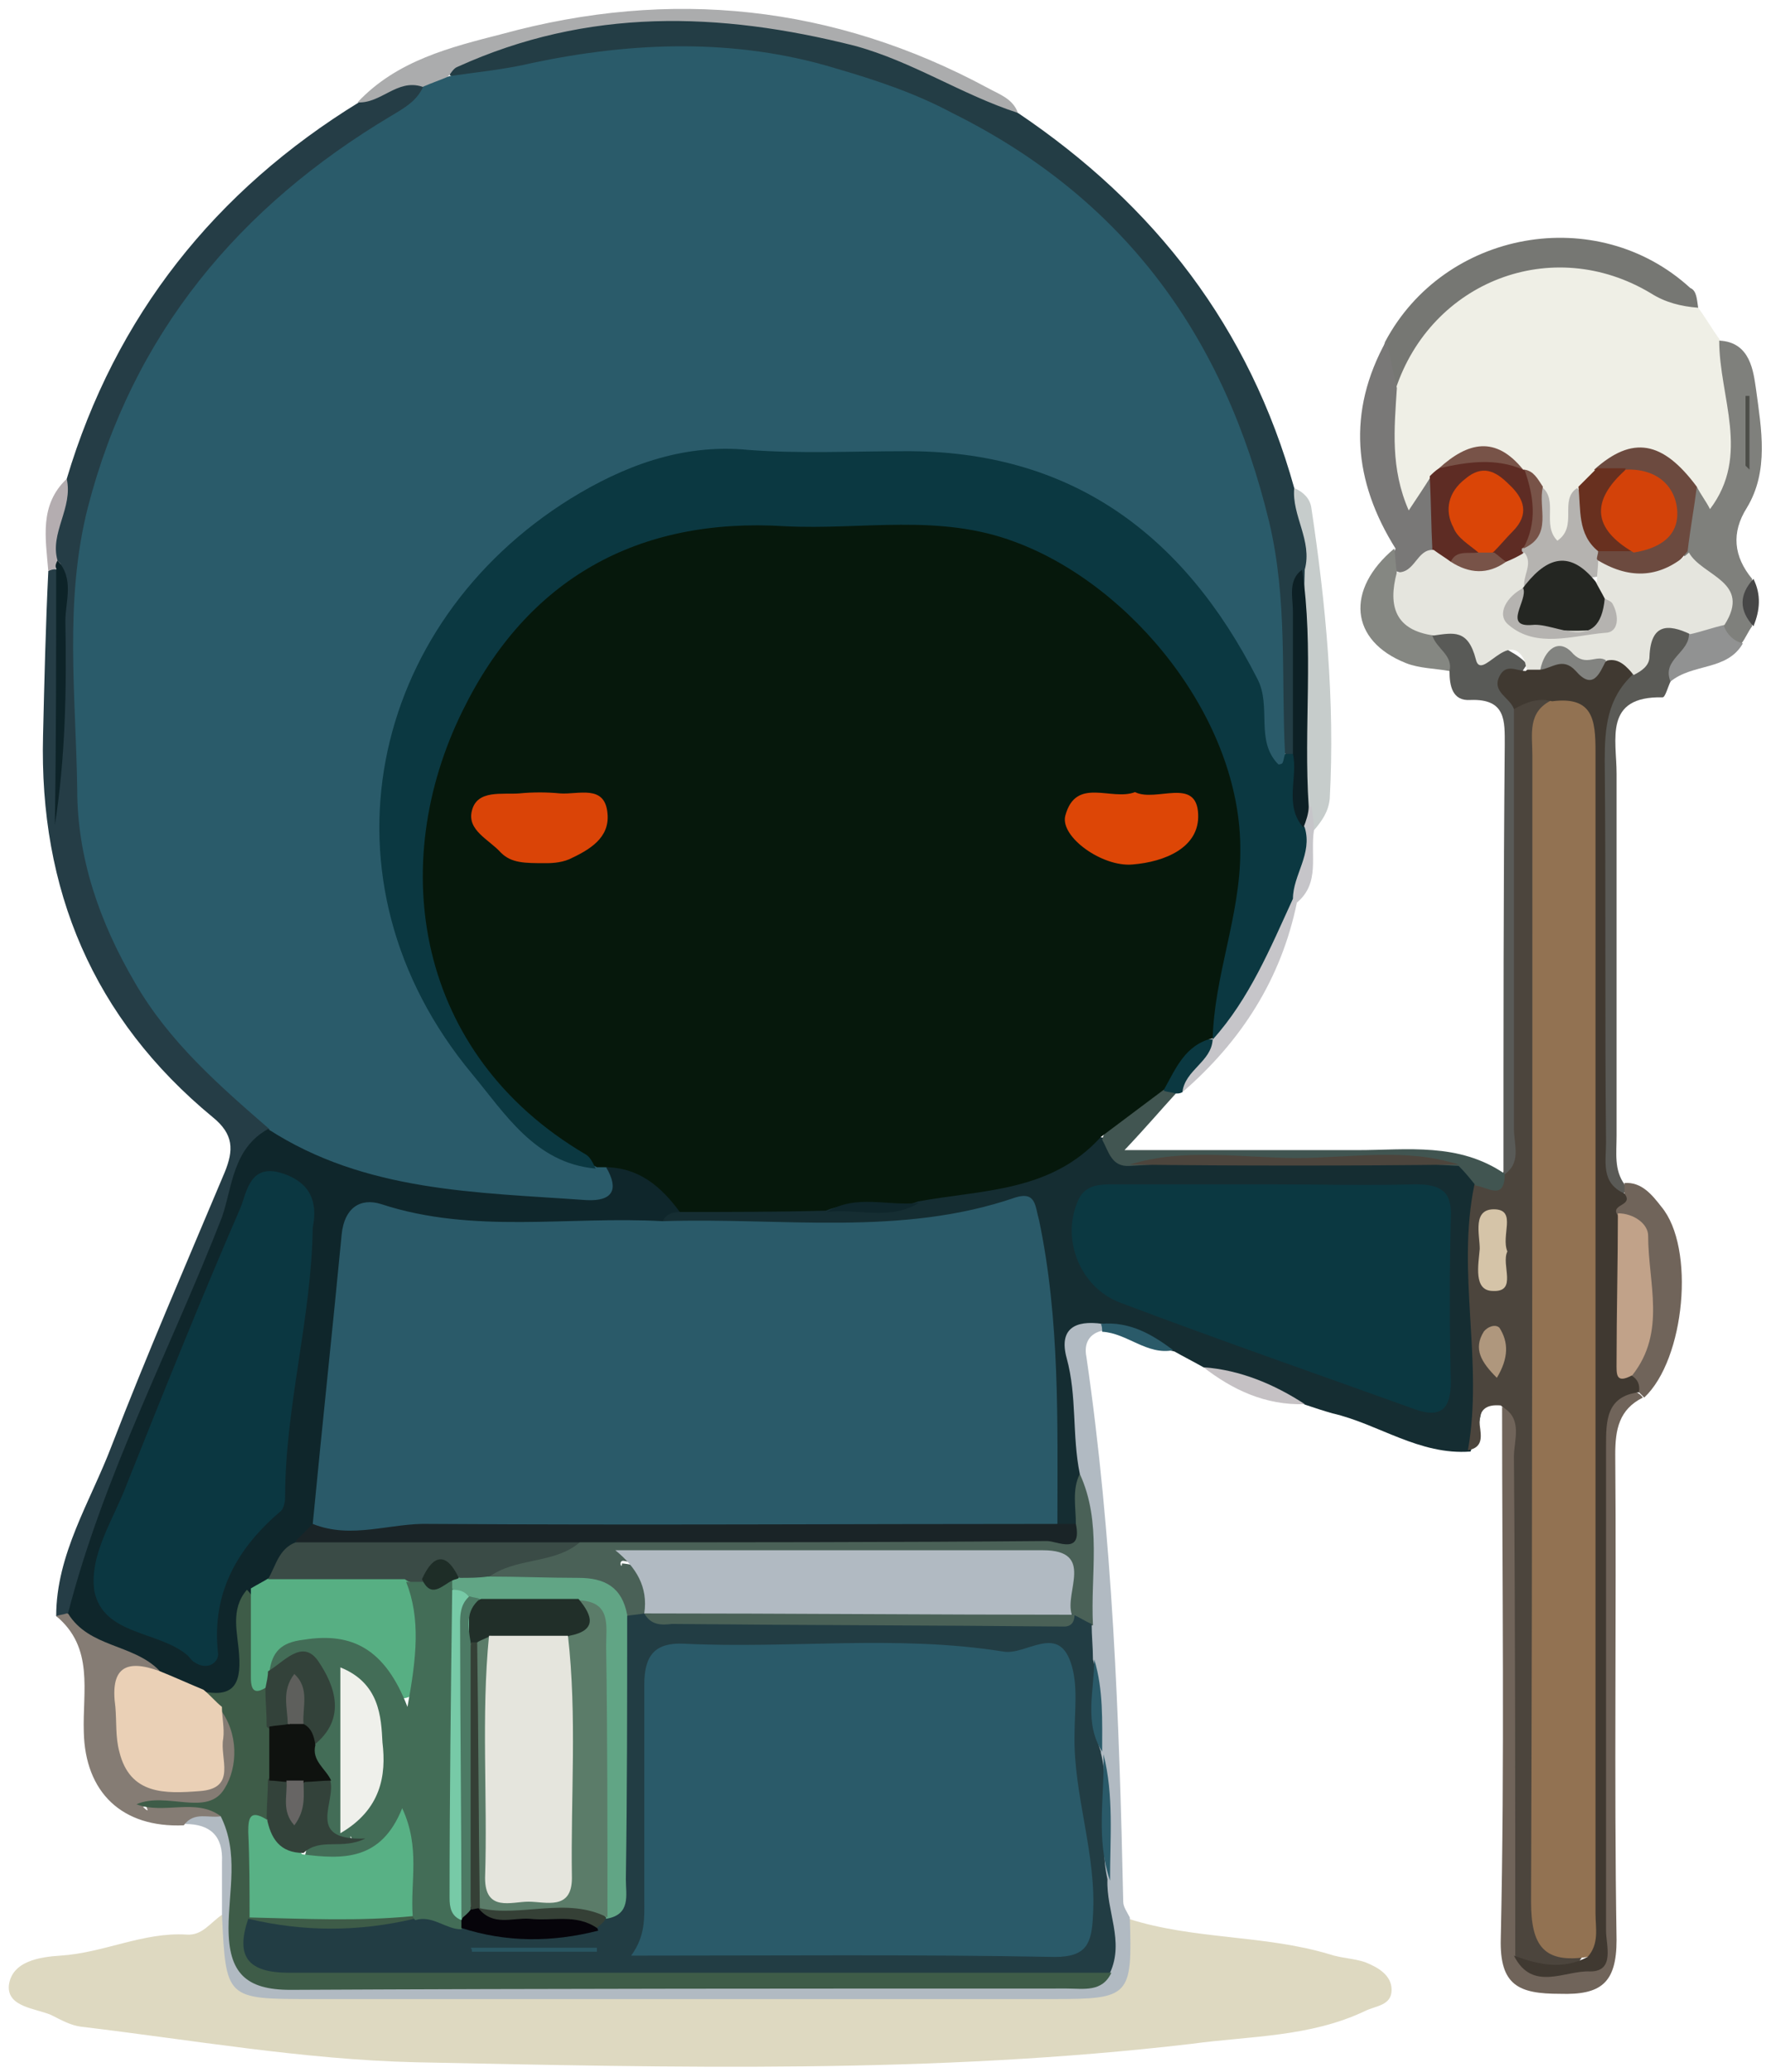 <svg width="168" height="197" viewBox="0 0 168 197" fill="none" xmlns="http://www.w3.org/2000/svg">
<path d="M107.351 182.461C113.609 184.464 120.242 183.963 126.5 185.841C127.627 186.216 128.753 186.216 129.88 186.592C131.131 187.092 132.383 187.843 132.383 189.22C132.383 190.722 130.881 190.722 129.88 191.222C124.623 193.726 118.865 193.601 113.358 194.352C88.827 197.23 64.17 196.604 39.513 196.104C28.874 195.853 18.236 193.976 7.722 192.724C6.721 192.599 5.845 192.099 4.843 191.598C3.342 190.972 0.713 190.847 0.838 188.844C1.089 186.466 3.842 186.091 5.72 185.966C9.85 185.715 13.605 183.713 17.735 183.963C19.237 184.088 19.988 182.837 21.114 182.086C21.24 182.211 21.365 182.336 21.365 182.336C21.991 189.345 26.872 188.844 32.004 188.844C53.656 188.719 75.184 188.594 96.837 188.844C101.969 189.22 106.474 189.095 107.351 182.461Z" fill="#DED9C1"/>
<path d="M161.547 29.263C162.297 30.264 162.923 31.39 163.674 32.392C166.052 37.273 167.054 42.154 164.55 47.286C163.674 49.038 162.548 49.789 161.171 47.786C157.792 43.531 156.79 43.156 152.535 45.283C151.784 45.909 151.158 46.66 150.783 47.536C150.657 47.912 150.532 48.412 150.532 48.788C150.157 50.165 150.407 52.042 148.279 51.917C146.652 51.792 146.652 50.039 146.402 48.788C146.277 48.412 146.277 47.912 146.152 47.536C145.776 46.785 145.401 46.159 144.775 45.659C144.525 45.408 144.149 45.158 143.899 44.908C141.646 43.531 139.518 43.531 137.641 45.408C137.265 45.909 136.89 46.41 136.514 46.91C135.888 47.786 135.263 49.163 134.011 49.038C132.634 48.788 132.259 47.286 132.008 46.034C131.383 43.03 131.383 40.152 132.008 37.148C136.514 23.881 150.532 20.251 161.547 29.263Z" fill="#EFEFE6"/>
<path d="M5.346 153.674C5.346 147.792 8.601 142.785 10.603 137.528C13.983 128.767 17.737 120.131 21.367 111.495C22.243 109.367 22.243 107.865 20.241 106.238C8.851 96.851 3.719 84.585 4.095 69.941C4.22 64.685 4.345 59.428 4.596 54.296C5.221 53.921 5.597 54.171 5.847 54.672C5.847 62.306 5.847 69.941 5.847 75.323C5.597 69.566 6.598 61.556 5.472 53.67C4.47 50.792 5.346 48.163 6.348 45.535C10.979 30.015 20.491 18.125 34.134 9.739C36.136 9.113 37.638 6.485 40.392 7.861C41.143 10.615 38.89 11.366 37.263 12.367C28.752 17.374 21.743 24.007 16.486 32.393C11.354 40.654 8.1 49.54 8.35 59.428C8.476 67.063 7.599 74.698 9.477 82.332C11.604 90.969 16.486 97.852 22.869 103.61C23.995 104.611 25.623 105.362 25.748 107.239C19.49 122.008 12.981 136.652 7.725 151.797C7.474 152.548 7.099 153.049 6.598 153.549C6.223 154.05 5.722 153.925 5.346 153.674Z" fill="#253D46"/>
<path d="M114.485 130.018C113.609 129.517 112.608 129.016 111.731 128.516C109.228 128.015 107.101 126.137 104.347 126.263C101.969 126.388 101.844 128.265 102.344 129.642C103.471 133.272 102.845 137.027 103.346 140.781C103.346 142.283 103.471 143.91 102.344 145.162C101.593 145.538 100.842 145.538 100.217 144.912C98.965 142.909 99.215 140.781 99.215 138.654C99.341 132.27 99.09 126.012 97.964 119.629C97.463 116.5 96.462 115.374 93.082 116.25C84.321 118.503 75.309 117.376 66.298 117.501C65.171 117.501 64.045 117.251 63.044 116.5C62.418 114.748 63.795 114.748 64.671 114.247C69.177 113.621 73.682 113.997 78.188 113.997C81.067 114.122 84.071 114.372 86.95 113.747C93.082 112.495 99.215 111.494 104.597 108.114C106.224 108.365 107.101 110.367 108.978 110.117C118.741 110.242 128.503 109.992 138.266 110.242C139.768 110.367 140.393 111.494 141.144 112.62C140.519 121.131 142.897 129.767 139.893 138.028C135.011 138.403 131.131 135.399 126.751 134.398C125.875 134.148 125.124 133.898 124.373 133.647C120.868 132.521 117.614 131.144 114.485 130.018Z" fill="#152D32"/>
<path d="M96.838 10.739C109.854 19.5 118.866 31.14 123.121 46.41C124.748 48.913 124.373 51.667 124.373 54.42C123.872 60.053 124.999 65.685 123.622 71.192C123.372 71.692 122.996 71.943 122.496 71.943C119.867 69.064 121.119 65.56 121.119 62.431C120.994 51.667 118.115 41.904 112.733 32.642C105.849 20.502 95.336 12.867 82.194 8.486C71.43 4.981 60.416 4.731 49.401 7.735C47.148 8.361 44.77 8.861 42.768 7.109C44.019 4.356 46.773 3.855 49.026 3.354C66.048 -0.901 81.943 1.852 96.838 10.739Z" fill="#233D45"/>
<path d="M139.642 137.904C141.144 129.518 138.516 121.007 140.268 112.622C141.019 111.745 142.521 112.997 143.022 111.495L142.897 111.62C144.023 110.369 143.522 108.867 143.522 107.49C143.648 94.223 143.522 80.956 143.648 67.563C144.524 65.561 145.9 65.06 147.653 66.437C146.526 83.084 147.277 99.73 147.152 116.376C147.027 136.903 147.152 157.554 147.027 178.081C147.027 181.335 147.402 184.089 150.782 185.591C149.155 188.72 146.902 188.72 143.648 185.716C143.397 169.695 143.648 153.674 143.522 137.654C143.522 136.277 144.273 134.775 142.771 133.649C141.395 133.523 140.644 134.024 140.769 135.526C140.894 136.527 141.144 137.654 139.642 137.904Z" fill="#4C453D"/>
<path d="M102.723 140.155C101.972 136.526 102.472 132.771 101.471 129.141C100.72 126.388 102.222 125.511 104.85 125.887C105.226 126.012 105.351 126.137 105.226 126.262C105.101 126.388 105.101 126.513 104.975 126.513C103.599 126.763 103.098 127.764 103.348 129.016C105.852 146.163 106.477 163.435 106.853 180.833C106.853 181.333 107.228 181.834 107.479 182.335C107.729 189.844 107.479 190.095 100.219 190.095C76.689 190.095 53.159 190.095 29.628 190.095C21.493 190.095 21.493 190.095 21.117 182.084C21.117 180.457 21.117 178.705 21.117 177.078C21.242 174.575 19.991 173.448 17.613 173.448C18.364 171.07 19.991 171.696 21.618 172.197C24.246 174.825 22.995 178.204 23.12 181.333C23.37 187.466 23.746 187.967 29.879 187.967C52.908 187.967 75.938 187.967 98.968 187.967C100.72 187.967 102.472 188.217 103.974 187.216C106.477 184.462 103.724 181.459 104.35 178.705C104.224 174.95 104.725 171.195 104.099 167.44C103.974 166.94 103.849 166.564 103.724 166.064C103.223 163.31 103.849 160.431 102.973 157.678C102.723 156.426 102.597 155.3 102.597 154.048C102.347 149.542 103.599 144.786 102.723 140.155Z" fill="#B1BAC2"/>
<path d="M142.894 133.773C144.897 134.9 144.021 136.902 144.021 138.529C144.146 154.3 144.146 170.195 144.146 185.965C145.898 188.343 148.402 187.217 150.529 186.967C152.282 186.716 151.531 184.839 151.531 183.712C151.531 168.568 151.531 153.298 151.531 138.154C151.531 135.651 151.28 132.647 154.91 132.146C155.411 132.271 155.911 132.396 156.287 132.897C154.034 134.023 153.658 135.901 153.658 138.279C153.784 153.674 153.533 169.069 153.784 184.463C153.784 188.594 152.282 189.72 148.402 189.595C144.522 189.595 142.644 188.844 142.769 184.338C143.145 167.316 142.894 150.545 142.894 133.773Z" fill="#70645A"/>
<path d="M161.547 29.263C159.92 29.138 158.418 28.762 157.042 27.886C147.655 22.254 136.14 26.76 132.76 37.023C131.509 35.646 131.258 34.144 131.759 32.517C137.391 21.878 151.91 19.25 160.796 27.386C161.422 27.636 161.422 28.512 161.547 29.263Z" fill="#767773"/>
<path d="M21.113 172.698C19.861 172.948 18.485 172.197 17.483 173.574C11.601 173.824 8.096 170.445 7.971 164.687C7.846 160.807 8.972 156.677 5.343 153.673C5.718 153.548 5.968 153.548 6.344 153.423C9.223 153.798 11.35 156.051 14.229 156.802C14.98 157.053 15.481 157.929 15.105 158.93C11.726 160.557 10.85 164.938 13.353 167.566C14.73 168.943 16.357 169.193 18.109 168.818C19.986 168.442 19.861 166.94 20.112 165.438C20.362 164.187 19.736 162.434 21.864 162.184C23.992 164.938 24.117 168.192 22.239 170.57C20.362 172.823 16.857 170.695 13.603 171.822C13.603 171.822 14.229 172.447 13.979 171.947C13.854 171.696 13.979 171.571 14.229 171.571C16.607 171.947 19.11 170.32 21.113 172.698Z" fill="#857C74"/>
<path d="M96.839 10.739C91.457 8.987 86.826 5.858 81.319 4.356C68.427 1.102 55.911 0.726 43.52 6.359C43.145 6.484 42.895 6.984 42.644 7.235C42.519 9.237 41.267 8.612 40.141 8.236C37.763 7.485 36.261 9.863 34.008 9.738C37.763 5.733 42.895 4.481 47.776 3.23C63.797 -1.151 79.317 0.476 93.96 8.361C95.087 8.987 96.338 9.363 96.839 10.739Z" fill="#ABACAD"/>
<path d="M161.421 46.285C161.796 47.036 162.297 47.662 162.672 48.413C166.552 43.281 163.549 37.774 163.549 32.392C166.552 32.517 166.803 35.396 167.053 37.023C167.554 40.778 168.305 44.783 166.177 48.288C164.675 50.666 164.925 52.919 166.678 55.047C166.552 56.548 166.552 58.05 166.678 59.552C166.302 60.053 166.052 60.679 165.676 61.179C164.299 61.555 163.799 60.679 163.423 59.678C164.299 56.173 160.67 54.671 159.794 51.917C159.794 49.915 160.044 47.912 161.421 46.285Z" fill="#7F807C"/>
<path d="M131.884 32.392C132.26 33.894 132.51 35.396 132.886 36.898C132.635 40.778 132.26 44.533 134.012 48.538C134.763 47.412 135.514 46.285 136.14 45.284C138.142 47.286 137.517 49.665 137.016 52.043C136.015 53.545 135.013 55.172 132.76 54.296C132.26 53.545 132.385 52.919 132.76 52.168C128.755 45.785 128.129 39.151 131.884 32.392Z" fill="#797877"/>
<path d="M144.024 67.313C144.024 80.705 144.024 93.972 144.024 107.364C144.024 108.866 144.775 110.618 143.023 111.745C143.023 98.102 143.023 84.46 143.148 70.817C143.148 68.564 143.273 66.436 139.894 66.562C138.142 66.687 137.891 65.185 137.891 63.808C137.141 62.682 135.388 61.931 136.139 60.053C138.517 59.678 143.899 61.43 145.276 63.182C144.275 64.434 144.15 65.811 144.024 67.313Z" fill="#595A57"/>
<path d="M158.917 64.809C158.667 65.31 158.417 66.311 158.166 66.311C152.534 66.186 153.786 70.316 153.786 73.57C153.786 85.085 153.786 96.475 153.786 107.99C153.786 109.617 153.535 111.244 154.537 112.621C154.787 113.246 154.537 113.622 153.911 113.747C151.658 112.996 151.533 110.994 151.533 109.116C151.408 96.099 151.533 83.083 151.533 70.191C151.533 67.688 152.409 65.685 154.036 63.933C154.787 62.932 155.413 61.805 156.038 60.804C157.29 58.551 158.792 58.175 160.669 60.053C162.046 62.181 159.418 63.057 158.917 64.809Z" fill="#5A5A56"/>
<path d="M143.147 111.62C143.147 114.248 141.519 112.872 140.393 112.747C139.892 112.121 139.392 111.495 138.766 110.869C128.378 110.243 117.864 110.243 107.476 110.869C105.723 110.994 105.473 109.492 104.847 108.366C105.723 105.362 108.477 104.736 110.73 103.485C111.105 103.485 111.481 103.735 111.856 103.985C110.479 105.487 109.103 107.114 106.975 109.367C114.86 109.367 121.994 109.367 129.128 109.367C133.885 109.367 138.766 108.616 143.147 111.62Z" fill="#415551"/>
<path d="M154.537 113.497C154.537 113.121 154.537 112.871 154.537 112.495C156.164 112.37 157.166 113.622 158.042 114.748C161.296 118.628 160.295 129.267 156.415 132.897C156.289 132.772 156.164 132.646 155.914 132.396C155.288 131.77 154.913 131.145 155.038 130.143C156.039 125.387 157.541 120.631 154.037 116.125C152.785 114.999 153.911 114.248 154.537 113.497Z" fill="#70645A"/>
<path d="M124.122 54.169C124.873 51.416 122.87 49.038 123.121 46.409C123.997 46.785 124.623 47.411 124.748 48.287C126.125 57.424 127.001 66.686 126.5 75.948C126.375 77.199 125.749 78.075 124.998 78.951C124.247 78.451 123.872 77.7 123.746 76.824C124.122 69.314 123.872 61.679 124.122 54.169Z" fill="#C6CCCB"/>
<path d="M136.26 60.43C136.635 61.681 138.262 62.307 137.887 63.809C136.51 63.559 135.008 63.559 133.756 63.058C128.374 60.93 127.999 56.049 132.63 52.169C132.755 52.92 132.755 53.671 132.88 54.422C133.381 56.8 134.382 58.928 136.26 60.43Z" fill="#858782"/>
<path d="M123.373 85.837C121.871 93.096 118.117 98.979 112.484 103.86C111.358 101.482 113.861 100.481 114.487 98.854C114.737 98.478 114.862 98.228 115.113 97.852C117.991 93.972 119.744 89.466 122.372 85.587C122.873 85.336 123.123 85.461 123.373 85.837Z" fill="#C6C5C9"/>
<path d="M158.917 64.809C158.041 62.682 160.795 62.056 160.67 60.178C161.546 59.177 162.547 58.551 163.924 59.302C164.174 60.178 164.8 60.929 165.801 61.18C164.299 63.808 161.045 63.057 158.917 64.809Z" fill="#919292"/>
<path d="M114.486 130.017C117.99 130.268 121.244 131.644 124.123 133.522C120.368 133.647 117.239 132.145 114.486 130.017Z" fill="#C5C1C4"/>
<path d="M115.361 98.853C115.236 100.98 112.732 101.731 112.482 103.859C112.232 103.984 112.107 103.984 111.856 103.984C111.481 103.859 111.105 103.859 110.73 103.734C110.73 100.605 111.606 98.352 115.361 98.853Z" fill="#0B3841"/>
<path d="M124.747 76.699C124.873 77.45 124.998 78.201 124.998 78.952C124.622 81.33 125.624 83.958 123.371 85.835C123.246 85.71 123.12 85.585 122.87 85.46C121.618 83.207 122.995 80.954 122.87 78.576C123.246 77.7 123.621 76.824 124.747 76.699Z" fill="#C6C5C9"/>
<path d="M6.346 45.533C6.972 48.286 4.719 50.665 5.47 53.293C5.72 53.543 5.845 53.668 5.72 53.794C5.595 53.919 5.47 54.044 5.344 54.044C5.094 54.169 4.844 54.169 4.593 54.294C4.343 51.165 3.717 48.036 6.346 45.533Z" fill="#B4ADB0"/>
<path d="M104.848 126.638C104.848 126.388 104.848 126.138 104.722 125.888C107.476 125.637 109.604 126.889 111.606 128.391C109.103 128.891 107.226 126.764 104.848 126.638Z" fill="#2A5A69"/>
<path d="M166.805 59.552C165.428 58.05 165.428 56.549 166.805 55.047C167.556 56.549 167.43 58.05 166.805 59.552Z" fill="#474747"/>
<path d="M161.419 46.285C161.169 48.287 160.794 50.29 160.543 52.418C157.79 55.797 156.163 56.047 151.907 53.794C151.657 53.419 151.532 52.918 151.657 52.543C152.533 51.667 153.659 51.541 154.661 51.416C156.288 51.166 158.04 50.916 157.915 48.788C157.79 46.41 155.912 45.909 153.91 45.659C153.034 45.534 152.283 45.409 151.657 44.658C155.286 41.403 158.165 41.904 161.419 46.285Z" fill="#6C4A3F"/>
<path d="M136.263 52.294C136.138 49.916 136.138 47.663 136.013 45.285C136.263 45.034 136.513 44.784 136.889 44.534C139.517 43.032 142.271 42.656 144.899 44.659H145.024C146.777 46.786 147.277 49.164 146.026 51.793C145.775 52.168 145.525 52.544 145.275 52.919C144.649 53.545 143.898 53.921 142.897 53.795C142.271 53.545 141.895 53.044 141.895 52.419C141.895 51.167 142.897 50.416 143.147 49.29C143.397 48.163 142.897 47.287 141.895 46.786C141.395 46.536 140.769 46.411 140.268 46.786C139.267 47.412 139.142 48.414 139.392 49.415C139.642 50.541 140.894 51.292 140.769 52.544C140.143 53.42 139.142 53.67 138.14 53.921C137.139 53.67 136.513 53.295 136.263 52.294Z" fill="#5E2C24"/>
<path d="M152.034 52.419C152.034 52.669 151.909 52.919 151.909 53.169C152.409 53.67 152.409 54.171 152.159 54.797C149.906 55.297 147.403 54.421 145.275 56.048C143.648 55.047 144.524 53.795 144.9 52.544L144.774 52.419V52.168C147.152 50.791 145.4 48.038 146.652 46.286C148.279 47.537 146.652 49.915 148.154 51.417C150.156 50.041 148.279 47.537 150.031 46.411C151.533 48.163 151.909 50.291 152.034 52.419Z" fill="#B5B3B0"/>
<path d="M152.033 52.418C150.03 50.791 150.406 48.413 150.155 46.285C150.781 45.659 151.282 45.158 151.908 44.532C152.784 44.532 153.785 44.532 154.661 44.532C153.284 47.286 153.91 49.914 155.412 52.418C154.286 52.418 153.159 52.418 152.033 52.418Z" fill="#68301F"/>
<path d="M144.898 44.658C142.269 43.531 139.641 43.907 136.887 44.533C139.641 42.029 142.269 41.404 144.898 44.658Z" fill="#785348"/>
<path d="M146.777 46.285C146.277 48.288 147.779 50.916 144.9 52.168C146.277 49.665 145.901 47.161 145.025 44.658C145.901 44.783 146.277 45.534 146.777 46.285Z" fill="#785348"/>
<path d="M40.264 8.236C41.14 7.86 41.891 7.61 42.767 7.234C45.395 6.859 48.024 6.609 50.652 5.983C60.164 3.98 69.927 3.605 79.439 6.483C83.319 7.61 87.074 8.862 90.579 10.739C106.975 18.874 116.487 32.016 120.743 49.664C122.495 57.049 121.869 64.308 122.244 71.692C122.87 72.944 122.62 73.82 121.118 73.069C119.741 72.318 119.741 70.691 119.366 69.314C117.363 59.301 111.105 52.668 102.469 47.912C96.712 44.783 90.579 43.406 84.07 43.907C80.315 44.157 76.561 44.157 72.806 43.907C53.906 43.031 38.136 58.425 37.385 77.7C36.759 90.967 43.643 100.98 53.906 108.865C54.782 109.616 56.034 109.742 57.161 110.117C57.661 110.242 58.037 110.618 58.412 110.868C60.039 113.371 58.788 115.124 56.41 114.998C47.148 114.498 37.635 115.499 29.124 110.367C27.748 109.491 26.246 108.991 25.62 107.364C20.864 103.233 16.108 99.103 12.853 93.471C9.474 87.713 7.346 81.58 7.346 75.072C7.221 66.185 6.095 57.174 8.348 48.287C12.603 31.766 22.741 19.625 37.26 10.989C38.511 10.238 39.638 9.612 40.264 8.236Z" fill="#2A5B6A"/>
<path d="M25.494 107.364C34.756 113.371 45.395 113.371 55.783 114.122C58.286 114.247 58.912 113.121 57.66 110.993C61.541 110.117 63.418 111.244 64.795 115.249C64.044 115.249 63.418 115.374 63.042 116.125C61.791 117.502 60.164 117.376 58.537 117.376C51.653 117.126 44.644 118.253 37.76 116.375C34.881 115.624 34.005 117.126 33.755 119.755C32.879 127.765 32.002 135.775 30.876 143.786C30.626 144.912 29.875 145.913 29.124 146.664C27.872 147.791 26.996 149.167 25.995 150.544C25.494 151.17 24.868 151.671 24.493 152.422C23.867 153.924 24.117 155.551 24.117 157.178C24.242 160.307 23.366 162.435 19.611 161.558C17.734 161.183 15.857 160.807 15.106 158.805C12.602 156.302 8.472 156.677 6.469 153.423C9.849 140.281 16.232 128.265 21.113 115.749C22.115 112.871 22.115 109.241 25.494 107.364Z" fill="#0F262B"/>
<path d="M5.344 54.044C5.219 53.794 5.344 53.544 5.469 53.294C7.096 55.046 6.22 57.173 6.22 59.051C6.345 65.559 6.22 72.068 5.219 78.451C5.344 70.315 5.344 62.18 5.344 54.044Z" fill="#0D2328"/>
<path d="M64.672 115.249C62.92 112.871 60.792 110.994 57.538 110.994C57.288 110.994 57.037 110.994 56.787 110.994C43.645 104.36 36.761 89.091 40.015 75.698C43.144 62.682 50.529 54.421 62.795 49.915C65.048 49.039 67.3 48.664 69.553 48.664C75.061 48.664 80.568 48.789 86.075 48.664C99.467 48.413 108.479 55.297 115.112 66.186C120.619 75.323 119.868 85.085 116.864 94.723C116.489 96.1 115.988 97.477 115.362 98.728C112.734 99.354 111.858 101.607 110.732 103.609C108.729 105.111 106.726 106.613 104.724 108.115C99.968 113.372 93.459 113.122 87.326 114.248C84.448 115.375 81.444 113.873 78.565 115.124C74.059 115.249 69.303 115.249 64.672 115.249Z" fill="#06180C"/>
<path d="M29.751 144.913C30.627 135.776 31.628 126.514 32.504 117.377C32.755 114.874 34.257 113.873 36.259 114.499C45.02 117.377 54.032 115.625 63.044 116.126C74.308 115.75 85.698 117.628 96.587 113.873C98.59 113.247 98.464 114.749 98.84 116.001C100.842 125.513 100.592 135.275 100.592 144.913C99.09 146.415 97.088 146.039 95.21 146.039C85.948 146.039 76.561 146.039 67.299 146.039C62.543 146.039 57.787 146.164 53.031 146.79C46.397 147.666 39.764 145.163 33.13 146.665C31.753 146.915 30.502 146.164 29.751 144.913Z" fill="#2A5A69"/>
<path d="M120.745 112.621C125.376 112.621 130.007 112.746 134.638 112.621C137.016 112.621 138.142 113.247 138.017 115.75C137.892 121.007 137.892 126.139 138.017 131.396C138.017 133.899 137.141 134.9 134.638 134.024C125.25 130.645 115.863 127.39 106.601 123.886C102.847 122.509 100.969 118.003 102.471 114.374C103.097 112.621 104.599 112.621 105.976 112.621C110.857 112.621 115.738 112.621 120.745 112.621Z" fill="#0B3841"/>
<path d="M29.752 144.913C33.507 146.415 37.136 144.788 40.891 144.913C60.792 145.038 80.692 144.913 100.593 144.913C101.219 144.913 101.719 144.913 102.345 144.913C104.223 145.539 103.472 146.54 102.47 147.166C100.968 148.167 99.091 147.792 97.339 147.792C83.321 147.917 69.303 147.666 55.285 147.917C48.276 147.666 41.267 147.917 34.257 147.917C32.13 147.917 29.877 148.292 28.125 146.54C28.625 146.039 29.126 145.539 29.752 144.913Z" fill="#1A2427"/>
<path d="M55.161 146.664C69.93 146.664 84.824 146.664 99.593 146.539C100.595 146.539 102.973 147.916 102.347 144.912C102.347 143.285 101.971 141.658 102.722 140.156C104.85 144.787 103.724 149.668 103.974 154.55C102.722 154.8 102.097 154.049 101.596 153.048C101.095 149.668 99.093 148.667 95.713 148.792C85.951 148.917 76.313 148.792 66.551 148.792C64.173 148.792 61.669 148.917 59.291 148.417C58.791 148.417 59.166 149.293 59.166 148.667C62.295 148.917 62.295 150.92 61.669 153.298C61.169 153.924 60.543 154.174 59.667 154.049C57.539 151.796 55.036 151.17 52.032 151.295C50.28 151.42 48.277 151.671 46.65 150.544C46.15 147.916 48.402 148.041 49.779 147.791C51.531 147.29 53.409 147.29 55.161 146.664Z" fill="#4A6157"/>
<path d="M107.476 110.743C112.733 109.116 118.115 110.117 123.371 110.117C128.503 110.117 133.76 109.116 138.766 110.743C128.378 110.868 117.864 110.868 107.476 110.743Z" fill="#4C453D"/>
<path d="M78.687 115.249C81.44 113.497 84.569 114.748 87.448 114.373C84.569 116.125 81.566 114.873 78.687 115.249Z" fill="#0F262B"/>
<path d="M115.363 98.854C115.488 92.846 117.991 87.089 117.991 80.956C118.116 68.439 107.728 55.673 96.588 51.543C89.329 48.789 82.07 50.416 74.685 50.041C60.667 49.165 50.154 55.047 44.021 67.563C36.761 82.207 39.515 100.23 55.661 109.743C56.161 109.993 56.412 110.619 56.662 111.12C50.905 110.619 48.026 105.863 44.897 102.108C29.627 83.709 35.134 59.303 54.284 47.412C59.165 44.409 64.797 42.156 71.181 42.782C76.062 43.157 81.069 42.907 85.95 42.907C101.845 42.782 112.609 50.792 119.618 64.559C120.995 67.188 119.368 70.442 121.621 72.695C121.621 72.695 121.871 72.695 121.996 72.57C122.121 72.32 122.121 72.069 122.247 71.694C122.497 71.694 122.747 71.694 123.123 71.694C125.25 73.822 122.872 76.45 124.124 78.703C124.875 81.206 122.998 83.209 122.998 85.462C120.87 90.092 118.867 94.974 115.363 98.854Z" fill="#0B3841"/>
<path d="M123.997 78.702C122.12 76.574 123.497 73.946 122.996 71.693C122.996 67.187 122.996 62.681 122.996 58.175C122.996 56.799 122.495 55.172 123.872 54.17C124.999 61.68 123.997 69.189 124.498 76.699C124.498 77.325 124.248 78.076 123.997 78.702Z" fill="#0D2025"/>
<path d="M151.032 186.091C146.901 186.716 145.65 185.089 145.65 180.834C145.775 144.537 145.775 108.24 145.775 71.818C145.775 69.816 145.274 67.688 147.652 66.561C151.407 65.435 152.283 65.936 152.283 69.941C152.408 81.956 152.408 93.972 152.283 106.113C152.158 111.87 153.535 117.627 153.159 123.51C151.783 143.285 152.534 163.186 152.283 183.087C152.283 183.963 153.034 185.715 151.032 186.091Z" fill="#927252"/>
<path d="M151.03 186.09C152.156 184.838 151.781 183.336 151.781 181.959C151.781 145.162 151.781 108.239 151.781 71.442C151.781 68.438 151.53 66.185 147.65 66.686C146.274 66.31 145.147 66.811 144.021 67.437C143.645 66.31 141.893 65.81 142.644 64.308C143.27 63.056 144.271 63.807 145.147 63.807C145.523 63.432 146.023 63.056 146.649 62.806C148.777 61.804 151.03 63.932 153.032 62.556C154.159 62.556 155.16 62.806 155.285 64.183C152.907 66.436 152.657 69.189 152.657 72.318C152.782 84.459 152.657 96.599 152.782 108.615C152.782 110.492 152.281 112.495 154.534 113.496C155.41 114.623 153.408 114.497 153.783 115.374C155.661 118.503 154.534 121.882 154.784 125.136C154.91 127.014 154.409 128.891 155.16 130.768C155.786 131.144 156.036 131.645 155.911 132.396C152.782 132.771 152.782 135.149 152.782 137.527C152.782 152.922 152.782 168.192 152.782 183.586C152.782 184.963 153.658 187.467 151.28 187.467C148.902 187.341 145.773 189.469 144.021 185.965C146.399 186.841 148.652 187.341 151.03 186.09Z" fill="#403931"/>
<path d="M143.397 119.004C142.771 120.255 144.398 122.884 142.02 122.759C140.142 122.759 140.643 120.255 140.768 118.753C140.768 117.377 140.017 114.874 142.27 114.999C144.273 115.124 142.771 117.502 143.397 119.004Z" fill="#D5C4A8"/>
<path d="M142.396 131.019C140.894 129.518 140.143 128.266 141.144 126.639C141.519 126.138 142.27 125.888 142.646 126.263C143.522 127.64 143.522 129.142 142.396 131.019Z" fill="#AF977D"/>
<path d="M59.542 153.673C60.167 153.547 60.668 153.547 61.294 153.422C61.544 153.422 61.794 153.297 62.045 153.297C75.187 153.297 88.204 153.047 101.345 153.422C101.596 153.422 101.846 153.422 102.096 153.547C102.722 153.798 103.223 154.173 103.849 154.424C103.849 155.55 103.974 156.676 103.974 157.803C104.85 160.682 103.598 163.685 104.725 166.564V166.689C105.726 170.694 104.474 174.7 105.351 178.705C105.225 181.709 106.978 184.587 105.601 187.591C104.224 188.342 102.847 188.342 101.345 188.342C76.814 188.342 52.282 188.342 27.876 188.342C22.994 188.342 22.369 187.591 22.494 182.334C27.876 181.083 33.258 182.585 38.64 181.584C40.392 181.083 42.019 181.584 43.646 182.209C47.651 183.211 51.656 183.211 55.787 182.209C56.413 181.834 56.913 181.333 57.414 180.833C58.791 173.698 57.664 166.439 58.04 159.18C58.415 157.427 57.789 155.3 59.542 153.673Z" fill="#223D44"/>
<path d="M23.618 182.461C22.367 186.09 23.618 187.592 27.498 187.592C53.532 187.592 79.691 187.592 105.724 187.592C104.848 189.47 103.096 189.094 101.469 189.094C76.812 189.094 52.28 189.094 27.623 189.219C23.368 189.219 21.741 187.592 21.741 183.337C21.741 179.832 22.742 176.202 20.99 172.698C18.612 170.946 15.608 172.573 12.979 171.571C15.858 170.32 19.738 172.823 21.365 170.07C22.617 168.067 22.742 164.813 20.865 162.435C19.488 162.81 18.987 162.059 19.112 160.808C21.991 161.433 22.992 160.432 22.742 157.303C22.617 155.3 21.866 153.048 23.493 151.17C24.87 152.547 24.494 154.424 24.619 156.051C24.619 157.804 24.494 159.556 25.746 160.933C26.247 161.934 26.372 163.061 26.372 164.312C26.497 165.939 26.372 167.566 26.372 169.193C26.372 170.32 26.247 171.446 25.746 172.573C23.243 175.452 25.496 179.206 23.869 182.21C23.994 182.21 23.869 182.335 23.618 182.461Z" fill="#3E5C48"/>
<path d="M105.598 178.83C104.221 174.825 105.097 170.82 104.972 166.815C105.973 170.695 105.598 174.825 105.598 178.83Z" fill="#2A5A69"/>
<path d="M104.849 166.565C103.097 163.812 104.098 160.808 104.098 157.804C104.974 160.683 104.849 163.687 104.849 166.565Z" fill="#2A5A69"/>
<path d="M19.361 160.683C19.986 161.183 20.487 161.809 21.113 162.31C21.113 163.311 21.363 164.312 21.238 165.314C20.863 167.191 22.615 170.07 18.985 170.32C15.731 170.57 12.352 170.696 11.35 166.565C10.975 165.189 11.1 163.687 10.975 162.31C10.474 158.68 11.851 157.679 15.23 158.93C16.482 159.431 17.859 160.057 19.361 160.683Z" fill="#EAD0B6"/>
<path d="M146.527 63.684C146.151 63.684 145.651 63.684 145.275 63.684C145.15 63.434 145.15 63.183 145.025 62.808C143.523 59.679 140.895 64.936 140.394 62.683C139.643 59.804 138.266 60.179 136.389 60.43C132.759 59.929 132.008 57.676 132.884 54.422C134.637 54.547 134.762 52.169 136.389 52.294C136.889 52.67 137.515 53.045 138.016 53.421C139.768 53.17 141.52 53.546 143.273 53.421C143.899 53.17 144.399 52.92 145.025 52.545C145.901 53.671 144.775 54.798 145.025 55.924C145.025 56.174 145.025 56.3 145.025 56.55C144.649 57.927 144.524 59.428 146.527 59.178C148.404 58.928 151.033 60.805 151.909 57.426C151.659 56.675 151.408 55.924 151.909 55.298C151.909 54.672 152.034 53.921 152.034 53.296C155.163 55.173 158.042 54.923 160.67 52.545C161.922 54.798 166.678 55.298 164.05 59.428C162.923 59.679 161.922 60.054 160.795 60.305C158.668 59.303 157.04 59.303 156.915 62.432C156.915 63.309 156.164 63.809 155.413 64.185C154.788 63.434 154.037 62.558 152.91 62.808C151.909 63.434 150.908 63.809 149.781 62.933C148.279 61.556 147.403 62.933 146.527 63.684Z" fill="#E5E5DE"/>
<path d="M166.052 44.282C166.052 42.029 166.052 39.901 166.052 37.648C166.177 37.648 166.303 37.648 166.428 37.648C166.428 40.026 166.428 42.279 166.428 44.657C166.303 44.532 166.177 44.407 166.052 44.282Z" fill="#4D4E49"/>
<path d="M155.286 130.77C153.659 131.646 153.784 130.645 153.784 129.518C153.784 124.762 153.91 120.131 153.91 115.375C155.412 115.375 156.788 116.376 156.788 117.503C156.788 122.009 158.541 126.64 155.286 130.77Z" fill="#C1A289"/>
<path d="M155.413 52.542C151.533 50.289 151.282 47.66 154.662 44.657C157.415 44.532 159.293 46.033 159.543 48.411C159.793 51.04 157.791 52.166 155.413 52.542Z" fill="#D34209"/>
<path d="M140.643 52.544C139.767 51.793 138.64 51.167 138.265 50.166C137.389 48.538 137.764 46.786 139.391 45.535C141.018 44.158 142.27 44.784 143.522 46.035C145.024 47.412 145.524 48.914 143.897 50.541C143.271 51.167 142.771 51.793 142.145 52.419C141.644 52.919 141.144 52.919 140.643 52.544Z" fill="#DA4507"/>
<path d="M140.643 52.544C141.143 52.544 141.644 52.544 142.144 52.544C142.52 52.795 142.895 53.17 143.271 53.421C141.519 54.672 139.766 54.547 138.014 53.421C138.515 52.294 139.641 52.67 140.643 52.544Z" fill="#785348"/>
<path d="M151.783 55.297C152.033 55.798 152.409 56.424 152.659 56.924C153.535 58.551 153.41 59.678 151.282 59.928C149.906 60.053 148.404 59.928 146.902 59.928C143.147 59.803 143.022 59.803 144.774 56.048C146.902 53.169 149.155 52.043 151.783 55.297Z" fill="#242622"/>
<path d="M29.751 116.751C29.626 125.387 27.122 133.773 27.122 142.409C27.122 142.784 26.997 143.41 26.747 143.661C22.617 147.165 20.113 151.421 20.739 157.178C20.864 158.054 19.738 158.93 18.486 158.054C18.236 157.929 18.111 157.679 17.86 157.428C15.107 155.05 9.85 155.551 8.974 151.295C8.473 147.791 10.851 144.412 12.103 141.032C15.607 132.271 19.112 123.51 22.867 114.873C23.493 113.371 23.743 110.493 26.997 111.619C29.5 112.495 30.251 114.248 29.751 116.751Z" fill="#0B3741"/>
<path d="M25.369 160.433C24.368 161.059 23.867 160.933 23.867 159.557C23.867 156.678 23.867 153.924 23.867 151.046C24.493 150.67 24.994 150.42 25.619 150.044C29.499 147.917 33.63 148.793 37.76 149.168C40.514 151.296 41.89 157.554 40.013 160.308C38.511 162.435 37.385 161.309 36.508 159.807C34.631 156.928 32.003 156.553 28.999 157.053C27.872 157.304 27.247 157.929 26.871 158.931C26.37 159.557 25.995 160.057 25.369 160.433Z" fill="#57AF83"/>
<path d="M38.51 150.169C34.13 150.169 29.874 150.169 25.493 150.169C26.244 148.917 26.495 147.29 28.122 146.665C37.133 146.665 46.145 146.665 55.157 146.665C52.653 148.792 49.024 148.041 46.395 150.044C45.895 150.795 45.019 150.92 44.268 150.67C42.891 149.794 41.639 149.418 40.262 150.545C39.511 150.67 39.011 150.545 38.51 150.169Z" fill="#3A4B46"/>
<path d="M51.906 82.08C49.903 82.08 48.651 82.08 47.65 81.079C46.524 79.827 44.396 78.951 44.897 77.074C45.397 75.071 47.775 75.572 49.402 75.447C50.654 75.322 52.031 75.322 53.282 75.447C55.035 75.572 57.538 74.57 57.788 77.324C58.038 79.702 56.036 80.829 54.158 81.705C53.282 82.08 52.281 82.08 51.906 82.08Z" fill="#DA4407"/>
<path d="M107.974 75.323C109.976 76.324 113.856 73.821 113.982 77.451C114.107 80.58 110.853 81.957 107.724 82.207C104.845 82.457 100.84 79.579 101.34 77.576C102.342 73.821 105.721 76.199 107.974 75.323Z" fill="#DD4606"/>
<path d="M61.289 153.423C61.665 150.92 60.538 149.043 58.536 147.416C72.053 147.416 85.696 147.416 99.213 147.416C104.22 147.416 101.216 151.421 101.967 153.548C98.462 154.55 94.833 153.924 91.203 153.924C82.567 154.049 73.931 154.049 65.169 153.924C64.043 154.049 62.541 154.55 61.289 153.423Z" fill="#B1BAC2"/>
<path d="M43.767 150.043C44.643 150.043 45.519 150.043 46.395 149.918C49.274 149.918 52.153 150.043 55.032 150.043C57.535 150.043 59.162 150.919 59.663 153.547C59.663 161.933 59.663 170.319 59.537 178.705C59.537 180.207 60.038 182.084 57.66 182.46C57.535 182.209 57.285 182.084 57.159 181.834C55.657 175.951 56.784 169.818 56.533 163.811C56.408 161.433 56.533 158.929 56.533 156.551C56.533 155.3 56.659 153.923 55.032 153.422C52.278 152.671 49.525 153.172 46.771 152.922C46.27 152.922 45.895 152.796 45.394 152.671C44.518 152.421 43.767 152.045 43.141 151.42C42.891 151.044 42.766 150.669 42.891 150.293C43.016 149.918 43.392 149.918 43.767 150.043Z" fill="#61A585"/>
<path d="M146.529 63.683C146.904 61.806 148.281 60.554 149.658 62.181C150.909 63.433 151.91 62.181 152.787 62.807C152.161 64.058 151.535 65.686 149.908 63.808C148.656 62.431 147.655 63.558 146.529 63.683Z" fill="#828380"/>
<path d="M60.041 185.965C61.417 184.088 61.292 182.335 61.292 180.708C61.292 173.824 61.292 167.066 61.292 160.182C61.292 157.428 62.293 156.177 65.047 156.302C75.185 156.802 85.323 155.426 95.461 157.053C97.589 157.428 100.593 154.424 101.844 158.054C102.595 160.182 102.22 162.685 102.22 164.938C102.095 170.695 104.348 176.328 103.972 182.21C103.847 184.839 103.346 186.09 100.342 186.09C87.201 185.84 73.933 185.965 60.041 185.965Z" fill="#2A5A69"/>
<path d="M43.018 150.295C43.018 150.545 43.018 150.796 43.018 151.046C44.395 152.798 44.144 154.926 44.144 156.929C44.269 165.189 44.019 173.45 44.269 181.836C44.269 182.336 44.144 182.962 43.894 183.463C42.392 183.463 41.14 182.086 39.513 182.587C39.388 182.462 39.263 182.336 39.013 182.211C37.761 179.958 38.762 177.455 38.011 174.827C35.383 177.58 32.379 178.331 29 176.579C29.5 173.325 32.004 175.828 33.13 175.202C33.881 175.202 33.13 174.201 33.38 174.827C33.505 175.077 33.38 175.077 33.005 175.077C28.499 175.453 30.877 172.073 30.377 170.321C30.251 168.944 29 167.693 29.375 166.191C29.5 165.69 29.876 165.189 30.001 164.564C31.253 160.183 30.126 158.681 25.62 159.056C25.871 157.054 26.747 156.178 28.875 155.927C33.505 155.176 36.635 156.804 38.762 162.311C39.638 157.554 40.014 153.925 38.637 150.42C39.263 150.42 39.764 150.42 40.389 150.42C41.14 150.295 42.142 149.544 43.018 150.295Z" fill="#436D57"/>
<path d="M61.291 153.423C74.934 153.423 88.576 153.548 102.219 153.548C102.219 154.174 101.968 154.674 101.217 154.674C88.826 154.549 76.31 154.549 63.919 154.424C62.918 154.549 61.917 154.549 61.291 153.423Z" fill="#4A6157"/>
<path d="M43.894 183.337C43.894 183.087 43.894 182.836 43.894 182.586C43.894 182.336 44.019 182.085 44.019 181.96C44.269 181.585 44.645 181.334 45.145 181.209C45.395 181.209 45.646 181.209 45.896 181.209C46.147 181.209 46.397 181.209 46.647 181.334C48.775 181.585 50.903 181.334 53.03 181.585C54.532 181.71 56.285 181.71 56.91 183.587C52.53 184.714 48.149 184.714 43.894 183.337Z" fill="#06040A"/>
<path d="M39.387 182.46C34.13 183.711 28.874 183.711 23.617 182.46L23.742 182.334C28.874 180.332 34.005 180.457 39.262 182.209L39.387 182.46Z" fill="#3E5C48"/>
<path d="M44.769 185.215C48.774 185.215 52.779 185.215 56.785 185.215C56.785 185.34 56.785 185.465 56.785 185.591C52.779 185.591 48.899 185.591 44.894 185.591C44.894 185.465 44.894 185.34 44.769 185.215Z" fill="#295662"/>
<path d="M56.784 183.336C54.782 181.96 52.529 182.711 50.401 182.46C48.774 182.335 46.897 183.211 45.52 181.459C49.65 180.333 53.906 178.455 57.66 182.335L57.535 182.586C57.41 182.836 57.035 183.086 56.784 183.336Z" fill="#354036"/>
<path d="M39.262 182.21C34.13 182.711 28.999 182.461 23.742 182.335C23.742 179.582 23.742 176.953 23.617 174.2C23.617 172.948 23.742 172.072 25.244 172.948C26.621 173.824 27.747 175.076 28.749 176.328C32.629 176.828 36.258 176.953 38.261 171.947C40.013 175.702 39.012 178.956 39.262 182.21Z" fill="#58B185"/>
<path d="M28.873 176.202C26.62 176.202 25.744 174.826 25.369 172.823C25.369 171.572 25.494 170.445 25.494 169.193C25.995 168.818 26.62 168.693 27.121 168.943C27.872 171.071 28.373 169.193 28.999 168.818C29.875 168.443 30.626 168.693 31.377 169.193C32.128 171.196 28.873 175.076 34.756 174.826C32.503 175.952 30.5 174.701 28.873 176.202Z" fill="#33423A"/>
<path d="M25.495 158.93C26.997 158.054 28.75 155.801 30.252 157.929C31.879 160.307 33.005 163.436 29.876 165.939C29.125 165.563 28.625 164.938 28.374 164.061C28.124 163.936 28.499 163.185 27.873 163.436C27.623 163.561 27.498 164.061 27.122 164.437C26.497 164.687 25.871 164.687 25.37 164.187C25.37 162.935 25.245 161.683 25.245 160.557C25.37 159.931 25.495 159.43 25.495 158.93Z" fill="#33423A"/>
<path d="M28.875 163.937C29.625 164.313 29.876 165.064 30.001 165.94C29.625 167.442 31.002 168.193 31.503 169.319C30.627 169.319 29.751 169.444 29 169.444C28.499 169.945 27.873 169.945 27.373 169.444C26.747 169.444 26.246 169.319 25.62 169.319C25.62 167.567 25.62 165.94 25.62 164.187C26.246 164.062 26.872 164.062 27.498 163.937C27.873 163.562 28.374 163.562 28.875 163.937Z" fill="#0F120F"/>
<path d="M144.898 55.923C145.399 57.05 142.896 59.678 145.774 59.428C148.027 59.178 152.158 62.307 152.658 56.925C152.908 57.05 153.284 57.175 153.409 57.425C154.035 58.552 154.035 60.179 152.658 60.179C149.654 60.429 146.15 61.681 143.521 59.428C142.27 58.427 143.396 56.674 144.898 55.923Z" fill="#B5B3B0"/>
<path d="M43.018 150.294C42.017 150.795 41.015 152.047 40.139 150.169C41.266 147.666 42.517 147.666 43.644 150.044C43.519 150.169 43.268 150.169 43.018 150.294Z" fill="#1E2D27"/>
<path d="M57.788 182.335C53.908 180.332 49.653 182.335 45.647 181.459C44.771 180.582 44.396 179.456 44.396 178.329C44.521 171.07 43.895 163.811 44.646 156.676C45.022 155.926 45.397 155.175 46.398 155.425C47.9 157.052 47.65 159.18 47.65 161.182C47.775 166.064 47.65 171.07 47.775 175.951C47.775 177.704 48.276 179.206 50.404 179.206C52.657 179.206 52.907 177.578 52.907 175.951C53.157 169.568 52.531 163.185 53.282 156.927C53.908 155.3 54.534 153.798 55.035 152.171C58.164 152.296 57.663 154.549 57.663 156.551C57.788 165.062 57.788 173.698 57.788 182.335Z" fill="#5B7C69"/>
<path d="M55.034 152.047C56.41 153.674 56.786 155.05 54.157 155.551C51.654 157.053 49.151 157.053 46.648 155.551C46.272 155.801 45.772 155.927 45.396 156.177C44.895 156.427 44.52 156.302 44.27 155.927C43.644 154.3 43.644 152.798 45.772 152.047C48.776 152.047 51.905 152.047 55.034 152.047Z" fill="#212F29"/>
<path d="M43.894 182.586C42.893 182.21 42.768 181.334 42.768 180.458C42.768 170.695 42.893 160.933 43.018 151.17C43.644 151.17 44.27 151.295 44.645 151.921C44.52 160.182 44.77 168.317 44.645 176.578C44.645 178.581 44.77 180.583 43.894 182.586Z" fill="#77CAA7"/>
<path d="M43.897 182.461C43.897 173.325 43.772 164.188 43.772 155.051C43.772 153.925 43.647 152.673 44.648 151.797C45.023 151.922 45.399 151.922 45.649 152.047C44.273 153.174 44.523 154.676 44.773 156.178C45.399 164.689 45.274 173.074 44.773 181.585C44.523 181.961 44.147 182.211 43.897 182.461Z" fill="#4C7A64"/>
<path d="M32.378 174.326C32.378 168.693 32.378 163.937 32.378 158.555C36.133 160.057 36.258 163.311 36.384 165.689C36.759 168.818 36.258 172.073 32.378 174.326Z" fill="#EFF0EB"/>
<path d="M44.769 181.584C44.769 173.073 44.769 164.688 44.769 156.177C45.019 156.177 45.145 156.177 45.395 156.177C45.52 164.562 45.52 173.073 45.645 181.459C45.27 181.459 45.019 181.584 44.769 181.584Z" fill="#354036"/>
<path d="M27.249 169.319C27.749 169.319 28.375 169.319 28.876 169.319C28.876 170.696 29.126 172.072 28 173.574C26.748 172.198 27.374 170.696 27.249 169.319Z" fill="#676564"/>
<path d="M28.873 163.938C28.373 163.938 27.872 163.938 27.371 163.938C27.371 162.436 26.745 160.809 27.997 159.182C29.499 160.558 28.748 162.311 28.873 163.938Z" fill="#5E5F5C"/>
<path d="M46.52 155.551C49.024 155.551 51.527 155.551 54.03 155.551C54.906 163.186 54.28 170.946 54.406 178.581C54.406 181.71 51.902 180.834 50.275 180.834C48.648 180.834 46.145 181.835 46.145 178.581C46.395 170.946 45.769 163.186 46.52 155.551Z" fill="#E5E5DD"/>
</svg>
